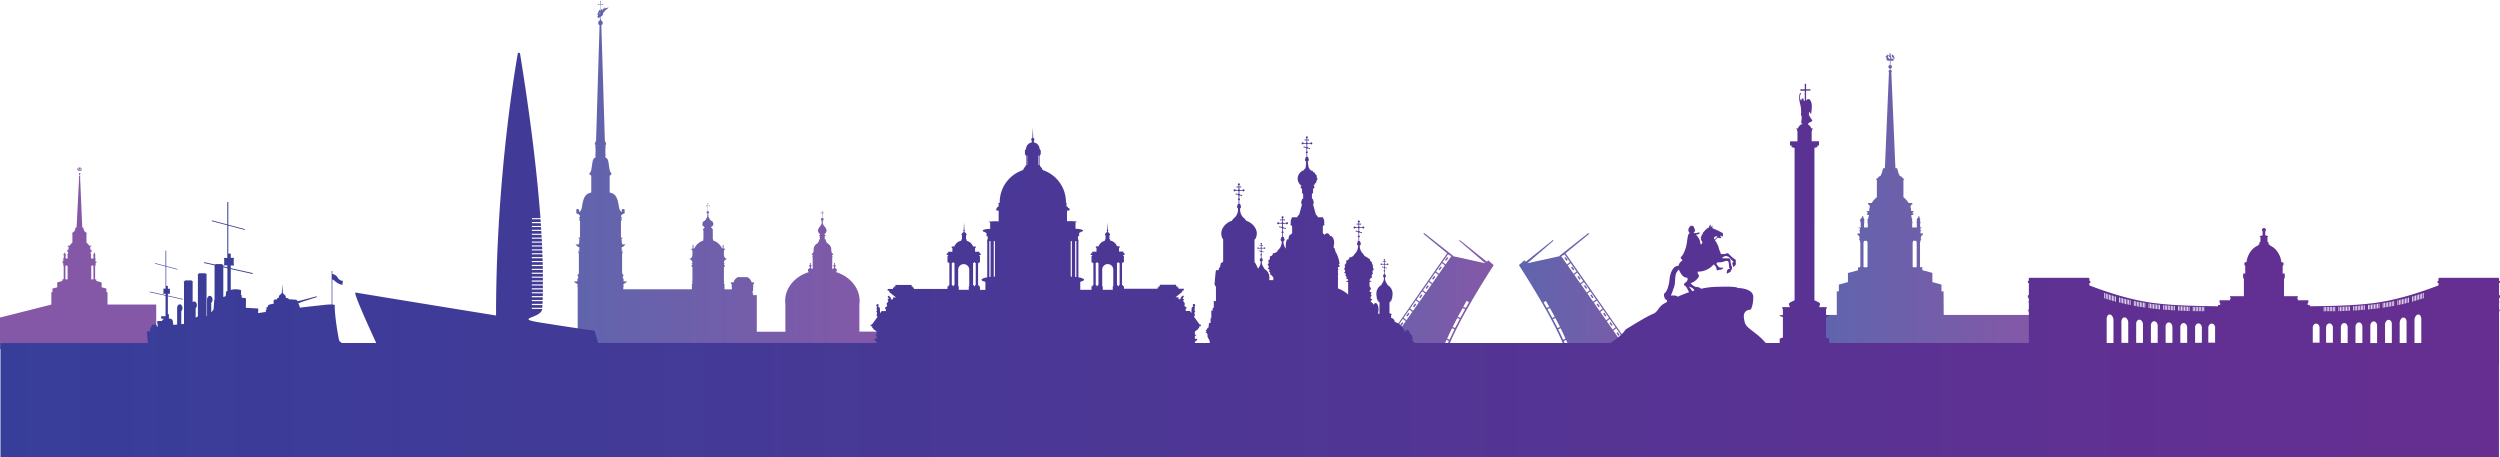 <svg data-name="Layer 1" xmlns="http://www.w3.org/2000/svg" xmlns:xlink="http://www.w3.org/1999/xlink" width="1923.16" height="351.93">
  <defs>
    <linearGradient id="a" x1="436.28" y1="135.39" x2="684.54" y2="135.39" gradientUnits="userSpaceOnUse">
      <stop offset="0" stop-color="#373e99"/>
      <stop offset="1" stop-color="#662e91"/>
    </linearGradient>
    <linearGradient id="b" x1="1401.62" y1="196.11" x2="1566.34" y2="196.11" xlink:href="#a"/>
    <linearGradient id="c" x1="1025.88" y1="226.1" x2="1149.08" y2="226.1" xlink:href="#a"/>
    <linearGradient id="d" x1="1111.57" y1="199.23" x2="1114.11" y2="199.23" gradientTransform="rotate(54.15 1112.864 199.249)" xlink:href="#a"/>
    <linearGradient id="e" x1="1106.55" y1="206.43" x2="1109.1" y2="206.43" gradientTransform="rotate(54.2 1107.85 206.452)" xlink:href="#a"/>
    <linearGradient id="f" x1="1101.61" y1="213.7" x2="1104.15" y2="213.7" xlink:href="#a"/>
    <linearGradient id="g" x1="1096.62" y1="220.8" x2="1099.16" y2="220.8" xlink:href="#a"/>
    <linearGradient id="h" x1="1091.71" y1="227.95" x2="1094.26" y2="227.95" gradientTransform="rotate(54.18 1092.957 227.926)" xlink:href="#a"/>
    <linearGradient id="i" x1="1086.89" y1="234.87" x2="1089.43" y2="234.87" gradientTransform="rotate(53.8 1090.063 239.758)" xlink:href="#a"/>
    <linearGradient id="j" x1="1081.81" y1="242.05" x2="1084.36" y2="242.05" gradientTransform="rotate(54.21 1083.058 242.037)" xlink:href="#a"/>
    <linearGradient id="k" x1="1077.04" y1="249.2" x2="1079.58" y2="249.2" gradientTransform="rotate(54.14 1078.378 249.26)" xlink:href="#a"/>
    <linearGradient id="l" x1="1071.62" y1="256.85" x2="1074.16" y2="256.85" gradientTransform="rotate(54.15 1072.91 256.87)" xlink:href="#a"/>
    <linearGradient id="m" x1="1168.5" y1="226.1" x2="1284" y2="226.1" xlink:href="#a"/>
    <linearGradient id="n" x1="1203.47" y1="199.23" x2="1206.01" y2="199.23" gradientTransform="rotate(35.76 1204.723 199.226)" xlink:href="#a"/>
    <linearGradient id="o" x1="1208.48" y1="206.43" x2="1211.03" y2="206.43" gradientTransform="rotate(35.81 1209.85 206.481)" xlink:href="#a"/>
    <linearGradient id="p" x1="1213.43" y1="213.7" x2="1215.98" y2="213.7" gradientTransform="rotate(35.84 1214.755 213.727)" xlink:href="#a"/>
    <linearGradient id="q" x1="1218.42" y1="220.8" x2="1220.97" y2="220.8" xlink:href="#a"/>
    <linearGradient id="r" x1="1223.33" y1="227.95" x2="1225.87" y2="227.95" gradientTransform="rotate(35.79 1224.575 227.932)" xlink:href="#a"/>
    <linearGradient id="s" x1="1228.15" y1="234.87" x2="1230.69" y2="234.87" gradientTransform="rotate(35.77 1229.48 234.911)" xlink:href="#a"/>
    <linearGradient id="t" x1="1233.22" y1="242.05" x2="1235.77" y2="242.05" gradientTransform="rotate(35.8 1234.461 242.027)" xlink:href="#a"/>
    <linearGradient id="u" x1="1238" y1="249.2" x2="1240.54" y2="249.2" gradientTransform="rotate(35.77 1239.336 249.232)" xlink:href="#a"/>
    <linearGradient id="v" x1="1243.42" y1="256.85" x2="1245.96" y2="256.85" gradientTransform="rotate(35.79 1244.83 256.925)" xlink:href="#a"/>
    <linearGradient id="w" y1="198.42" x2="120.17" y2="198.42" xlink:href="#a"/>
    <linearGradient id="x" x1=".36" y1="196.26" x2="1923.16" y2="196.26" xlink:href="#a"/>
  </defs>
  <path d="M661.09 234.18a21.7 21.7 0 0 0 .18-2.69c0-10.23-7.61-18.94-18.26-22.22V209h.25a.42.42 0 0 0 .42-.42v-1.35a.42.42 0 0 0-.42-.42H643a.94.94 0 0 0-.62-.68v-.49a.87.87 0 0 0 .23-.6 1.52 1.52 0 0 0 0-.21.7.7 0 0 0 .26-.53.77.77 0 0 0-.67-.71v-.39a.42.42 0 0 0 .21-.36.39.39 0 0 0-.25-.37.17.17 0 0 0-.34 0 .4.4 0 0 0-.25.37.42.42 0 0 0 .21.36v.39a.77.77 0 0 0-.67.71.7.7 0 0 0 .26.53.76.76 0 0 0 0 .21.87.87 0 0 0 .23.6v.49a.94.94 0 0 0-.62.68h-.79V198a.47.47 0 0 0 .33-.44.46.46 0 0 0-.33-.43v-.93c.42 0 .36-.2.55-.37.52-.12.3-.72-.33-.87s-.62-1-.93-1.37c.31 0 .23-.63-.09-.62a5.34 5.34 0 0 0-2.22-5.39 4.29 4.29 0 0 1-1.92-2.51c.24-.9-.83-1.21-.83-1.21v-2a.75.75 0 0 0 .33-.53c.27 0 .46-.14.46-.26s-.26-.24-.6-.27a1 1 0 0 0-.34-.29V180a2.66 2.66 0 0 0 1.48-2.58.36.36 0 0 0 0-.66c-.35-1.58-1.88-2.91-2.46-4a5.05 5.05 0 0 1-.38-1.92c.18-.06.3-.15.3-.26s-.13-.21-.31-.27v-.61a1 1 0 0 0 .69-1 1 1 0 0 0-.92-1v-3.45a.43.43 0 0 0 .27-.27h.36a.27.27 0 0 0 .22.15.28.28 0 0 0 .27-.28.27.27 0 0 0-.27-.27.26.26 0 0 0-.22.14h-.36a.43.43 0 0 0-.27-.27v-.86a.26.26 0 0 0 .14-.22.28.28 0 0 0-.55 0 .26.26 0 0 0 .14.22v.86a.41.41 0 0 0-.26.27h-.37a.26.26 0 0 0-.22-.14.27.27 0 0 0-.27.27.28.28 0 0 0 .27.28.27.27 0 0 0 .22-.15h.37a.41.41 0 0 0 .26.27v3.45a1 1 0 0 0-.91 1 1 1 0 0 0 .68 1v.61c-.18.06-.31.16-.31.27s.13.2.3.26a4.87 4.87 0 0 1-.38 1.92c-.58 1.11-2.1 2.44-2.46 4a.36.36 0 0 0 0 .66 2.66 2.66 0 0 0 1.48 2.58v.52a1 1 0 0 0-.24.22c-.34 0-.59.14-.59.27s.19.22.46.26a.72.72 0 0 0 .22.46V184a1 1 0 0 0-.52.76H630v.6a4.23 4.23 0 0 1-1.8 2.21 5.35 5.35 0 0 0-2.22 5.39c-.32 0-.4.6-.09.62-.31.36-.29 1.21-.92 1.37s-.86.75-.34.87c.19.17.13.32.55.37v.93a.45.45 0 0 0 0 .87v8.83h-.79a1 1 0 0 0-.62-.68v-.49a.87.87 0 0 0 .23-.6 1.52 1.52 0 0 0 0-.21.7.7 0 0 0 .26-.53.77.77 0 0 0-.67-.71v-.39a.42.42 0 0 0 .21-.36.39.39 0 0 0-.25-.37.17.17 0 0 0-.16-.17.18.18 0 0 0-.17.17.39.39 0 0 0-.25.37.42.42 0 0 0 .21.36v.39a.77.77 0 0 0-.67.71.7.7 0 0 0 .26.53.78.78 0 0 0 0 .21.86.86 0 0 0 .24.6v.49a.94.94 0 0 0-.62.68H622a.42.42 0 0 0-.42.42v1.35a.42.42 0 0 0 .42.42h.25v.29c-10.65 3.28-18.26 12-18.26 22.22a21.25 21.25 0 0 0 .18 2.67v21h-22v-28.14h-2.7a10.36 10.36 0 0 1-.53-3.3h.4v-3.32h.25V220h-.25v-.38h.16v-1.13l.3-.14v-.18h.3v-1h-1.92a6 6 0 0 0-3.38-4h-7.08a6 6 0 0 0-3.38 4h-2.14v1h.31v.18l.3.14v1.13h.19v.38h-.25v.4h.25v2.15h-5.69v-4.06l-.43-.48v-1.28l.43-.23v-.3h-.43v-10.75l.66-.66v-1H557v-1c.06 0 .48.1.45-.26s-.64-.28-.64-.28l.1-.92s.25-.07.25-.29.1-.79.57-.89.48-.5.56-.76h.71V199h-.18a3.48 3.48 0 0 1-1.14-.76c-.89-.73-.89-3.43-.79-4.61a7.46 7.46 0 0 1 .22-1.55h.82l-.41-.8s-.34-.07-1-.17v-.34a.26.26 0 0 0 .13-.22.28.28 0 0 0-.17-.24v-.39a.44.44 0 0 0 .31-.41.39.39 0 0 0-.17-.32.53.53 0 0 0-.27-.5v-.16a.28.28 0 0 0 .12-.24c0-.15-.09-.28-.21-.28s-.21.13-.21.28a.28.28 0 0 0 .12.24v.16a.51.51 0 0 0-.26.5.41.41 0 0 0-.17.32.45.45 0 0 0 .31.41v.39a.28.28 0 0 0-.17.24.26.26 0 0 0 .13.22v.23l-.65-.1a11.58 11.58 0 0 0-6.83-5.95v-1.1h-.2v-6.91c.25-.08.34-.27-.11-.36a1.83 1.83 0 0 0-.88-1.22s-.53-.16-.13-.67a.76.76 0 0 0 .21-.46.28.28 0 0 0 .23-.26.29.29 0 0 0 .2.09.28.28 0 0 0 .28-.29.15.15 0 0 0 0-.09l.06-.05h.07a.29.29 0 0 0 .29-.29.36.36 0 0 0-.07-.17.14.14 0 0 1 0-.06.28.28 0 0 0 .24-.27.26.26 0 0 0-.17-.23.29.29 0 0 0 .29-.29.28.28 0 0 0-.26-.27.26.26 0 0 0 .16-.23.28.28 0 0 0-.27-.28.26.26 0 0 0 .14-.22.29.29 0 0 0-.29-.29.27.27 0 0 0 .08-.19.29.29 0 0 0-.29-.29h-.08c-.03 0 0-.06 0-.1a.29.29 0 0 0-.28-.28.18.18 0 0 0-.1 0 1.45 1.45 0 0 0-.79-.44 3.49 3.49 0 0 0-1-1.09 1.77 1.77 0 0 0-.7-1.38 4.55 4.55 0 0 1-.21-1.83.52.52 0 0 0-.23-.53v-.56a.91.91 0 0 0 .73-.88.92.92 0 0 0-.58-.86.41.41 0 0 0-.27-.39v-3.75h.68a.31.31 0 0 0 .28.25.32.32 0 1 0 0-.63.31.31 0 0 0-.28.24h-.68v-1.54a.3.3 0 0 0 .22-.28.31.31 0 1 0-.62 0 .3.3 0 0 0 .22.28v1.54h-.68a.31.31 0 0 0-.28-.24.32.32 0 1 0 0 .63.31.31 0 0 0 .28-.25h.68v3.75a.41.41 0 0 0-.27.39.92.92 0 0 0-.58.86.91.91 0 0 0 .73.88v.66a.52.52 0 0 0-.23.53 4.55 4.55 0 0 1-.22 1.83 1.8 1.8 0 0 0-.69 1.38 3.62 3.62 0 0 0-1 1.09 1.44 1.44 0 0 0-.78.44h-.1a.29.29 0 0 0-.28.28v.1c0 .04-.05 0-.08 0a.29.29 0 0 0-.29.29.27.27 0 0 0 .08.19.29.29 0 0 0-.28.29.27.27 0 0 0 .13.22.29.29 0 0 0-.27.28.26.26 0 0 1-.09.5.29.29 0 0 0 .28.29.25.25 0 0 0-.17.23.28.28 0 0 0 .24.27v.06a.28.28 0 0 0-.07.17.29.29 0 0 0 .29.29h.07l.06.05a.15.15 0 0 0 0 .09.28.28 0 0 0 .28.29.29.29 0 0 0 .2-.09.29.29 0 0 0 .23.26.79.79 0 0 0 .22.46c.4.51-.13.67-.13.67a1.83 1.83 0 0 0-.88 1.22c-.53.1-.32.34 0 .4a1 1 0 0 0 .31.24v6.63H541v1.1a11.58 11.58 0 0 0-6.83 5.95l-.76.12v-.28a.27.27 0 0 0 .12-.22.28.28 0 0 0-.17-.24v-.39a.44.44 0 0 0 .31-.41.39.39 0 0 0-.17-.32.51.51 0 0 0-.27-.5v-.16a.27.27 0 0 0 .12-.24c0-.15-.09-.28-.21-.28s-.21.13-.21.28a.28.28 0 0 0 .13.24v.16a.49.49 0 0 0-.27.5.41.41 0 0 0-.17.32.45.45 0 0 0 .31.41v.39a.28.28 0 0 0-.17.24.26.26 0 0 0 .13.22v.36l-.86.15-.41.8h.82a7.73 7.73 0 0 1 .23 1.55c.09 1.18.09 3.88-.8 4.61a3.67 3.67 0 0 1-1.13.76h-.18v.38h.66c.08.26.11.67.56.76s.57.67.57.89.25.29.25.29l.1.92s-.6-.1-.64.28.4.28.46.26v1H532v1l.67.66v10.78h-.43v.3l.43.23V218l-.43.48v4.06h-52.73v-2.07l.4-.21v-.23h.09v-.2h-.48v-1.14l1-.72v-.17h.78v-.4l.6-.17v-.41h.27v-.37h-2.47v-2.11h-.56v-1.93l.73-.67v-.19h-.73v-1h-.58v-15.83h.38v-1.06h.31v-.19h-1v-1h.68v-.27h-.68V190h1l.26-.6h.59l.44-.95h.42V188h-2.4v-1l-.3-.25v-2h-.11v-.84l.58-.63v-.17h.21v-.29h-1.26v-12.89l.32-.1v-.17h.17v-1h.16v-.34h-.41l.25-.51v-.06h.16v-.33h.2v-.31h-.72c0-.32 0-1.44.23-1.68a1.28 1.28 0 0 1 .57-.32l.16-.34s.66-.06.83-.34c0 0 .31-.09.34-.31.62 0 .9.05.66-.52s-.16-.61-.16-.61a.54.54 0 0 0 0-.61c.33-.58 0-.84 0-.84s.18-.7-.71-.75-1.69.52-1.44 1.1.22.87-.24 1c-.44-.21-1.34-.9-1.8-3.19-.61-3.08-1.13-9.25-5-10.86-.7-.29-1.47-.56-2.25-.8v-12.79c.1 0 .17 0 .18-.05a2.05 2.05 0 0 1 .47-.62s.28.18.51-.41c.65-.24.24-.76-.51-1.71s-1-4-1.61-7.76c-.48-2.85-1.77-3.42-2.35-3.53v-1.48a.4.4 0 0 0 0-.79v-5.5a.4.4 0 0 0 0-.79v-.75c1.11-1.16.35-1.86.06-2.59a1.37 1.37 0 0 0-.43-.66l-2.73-89.18a1.91 1.91 0 0 0 1.08-1.76 1.88 1.88 0 0 0-1.19-1.79.64.64 0 0 0 .07-.27.6.6 0 0 0-.45-.58v-2.25a2.6 2.6 0 0 0 1.44-1 4.94 4.94 0 0 0 .46-1.91c.28.15.37-.15.3-.41.09.06.19 0 .21-.22.12 0 .21 0 .26-.2.13.06.21 0 .23-.24.18.06.16-.11.13-.32.06 0 .16 0 .1-.24.17 0 .14-.12 0-.38a.65.65 0 0 0 .77-.12.4.4 0 0 0 .34-.24.46.46 0 0 0 .37-.34.31.31 0 0 0 .3-.28.7.7 0 0 0 .44-.41.47.47 0 0 0 .38-.39c.41-.24.21-.38.08-.36s-.9.32-1.27.42-1.69.4-1.69.4a1.86 1.86 0 0 1 0-.25c0-.1.05 0 .08-.13s0-.17 0-.24-.05-.09-.05-.09l-.1-.08s.09-.13.07-.21-.09.09-.19.21-.06.24-.08.28a5.74 5.74 0 0 0-.11.58 5 5 0 0 0-.61.18c-.52.18-.27.45-.13.56s-.08.46-.28.61-.27.2-.3.12.07-.14.15-.19.1-.1.09-.15 0-.08 0-.14.08-.07-.12-.23a.35.35 0 0 0-.41-.31c-.28 0-.3.16-.39.25s-.1.24-.15.32a.31.31 0 0 0-.05.16.42.42 0 0 0-.09.27c0 .06.09.24.09.24a.74.74 0 0 1-.19.08s-.12-.1-.17-.17v-.58c.08 0 .05-.09 0-.11V3.6h1.4a.22.22 0 1 0 .44 0 .21.21 0 0 0 .14-.19.21.21 0 0 0-.14-.18.21.21 0 0 0-.18-.2v-.7.7a.2.2 0 0 0-.19.2v.05h-1.42V1.35a.22.22 0 0 0 0-.44.2.2 0 0 0-.15-.12l-.04-.79v.81a.2.2 0 0 0-.15.12.22.22 0 0 0 0 .44v1.85h-1.37v-.05a.21.21 0 0 0-.19-.2v-.7.7a.2.2 0 0 0-.18.2.19.19 0 0 0-.14.18.2.2 0 0 0 .14.19.22.22 0 0 0 .22.23.22.22 0 0 0 .22-.23h1.35v3.94h-.13c-.84.23-1.2 1.36-1.42 1.93a8.12 8.12 0 0 1-.79 1.74c-.27.35 0 .39.13.26a1.18 1.18 0 0 0 .58-.36c.12 0 .2 0 .32-.21.13 0 .27-.2.37-.37s.22-.14.32-.42c.17-.05.28-.26.3-.25h.32v.29l-.63.3a4.77 4.77 0 0 0-.8.63c-.42.33-.37 1.24-.37 1.24s-.42 0-.39.59.71.62.71.62a.31.31 0 0 1-.11.17.26.26 0 0 0-.18.36c.07.16.3 0 .36-.16s.18-.3.18-.3l.1.13a1.07 1.07 0 0 0 .78.14c.07-.07 0-.33-.18-.49s.15-.31.44-.44V15a.62.62 0 0 0-.4.57.64.64 0 0 0 .07.27 1.88 1.88 0 0 0-1.19 1.79 1.9 1.9 0 0 0 1.07 1.76l-2.72 89.18a1.32 1.32 0 0 0-.43.66c-.29.73-1 1.43.06 2.59v.75a.4.4 0 0 0 0 .79v5.5a.4.4 0 0 0 0 .79v1.48c-.58.11-1.87.68-2.35 3.53-.62 3.73-.85 6.8-1.61 7.76s-1.16 1.47-.51 1.71c.23.59.51.41.51.41a2.05 2.05 0 0 1 .47.62s.08 0 .18.05v12.84c-.79.24-1.56.51-2.26.8-3.89 1.61-4.41 7.78-5 10.86-.45 2.29-1.35 3-1.79 3.19-.47-.17-.47-.53-.24-1s-.54-1.14-1.44-1.1-.72.75-.72.75-.28.26.05.84a.56.56 0 0 0 0 .61s.08 0-.16.61 0 .54.65.52c0 .22.34.31.34.31.18.28.84.34.84.34l.16.34a1.28 1.28 0 0 1 .57.32c.28.24.25 1.36.23 1.68h-.73v.31h.21v.33h.16v.06l.25.51h-.41v.34h.16v1h.16v.17l.33.1v12.86h-1.26v.29h.21v.17l.58.63v.84h-.11v2l-.31.25v1h-2.4v.46h.42l.45.95h.59l.26.6h1v2.23h-.68v.27h.68v1h-1v.19h.31v1.06h.37v15.84h-.58v1H444v.19l.72.67v1.93h-.55v2.11h-2.47v.37h.3v.41l.6.17v.4h.78v.17l1 .72v1.14h-.47v.2h.08v.23l.39.21v34.6h-8.06v15.67h248.22v-15.66h-23.45zm-183.28-65.85h-.17v-.57h.21zM462.07 9.87h.06-.06zM446 167.76h.21v.57H446z" fill-rule="evenodd" opacity=".8" fill="url(#a)"/>
  <path d="M1495.11 224.15h-1.6v-5.24l-7-1.89v-7.09l-7.74-2.1v-2.27h-1.53v-.19h-.24v-19.14h.26v-1h.2v-.75h.42v-.81h-.42v-.45h.26v-1.32l1.15-1.22v-.15h.38v-1h-1.91v-1.75h.54v-.56h-.54v-1.73h1V175H1477c.37-.6.09-.92.09-.92v-1.15a5.47 5.47 0 0 1 .24-1.68c.25-.77-.16-.53-.2-.86s-.13-1.14-.13-1.14.29-.74 0-1.15-.4-.33-.4-.57.16-1.23-.54-1.23-.41 1.23-.41 1.23c-.94 0-.57.61-1 1.14s.12 1.6-.14 1.72 0 1.15 0 1.15v.66a7.18 7.18 0 0 1 0 1.59 1.86 1.86 0 0 0 .23 1.21h-3.88c.37-.6.08-.92.08-.92v-1.15a5.27 5.27 0 0 1 .25-1.68c.25-.77-.17-.53-.2-.86s-.13-1.14-.13-1.14.29-.74 0-1.15-.41-.33-.41-.57a2.27 2.27 0 0 0-.09-1v-1.17h1.19v-.25h.37v-.82h-.58v-.8a.77.77 0 0 1 .7-.39v-.71l-1.9-.08a9.36 9.36 0 0 0-.51-3.25 3.36 3.36 0 0 1 1-1.82h.47v-1.1h-2.86a19.47 19.47 0 0 0-4-4.5v-13.35c.31 0 .8-.15.61-.48a1.59 1.59 0 0 0-1-.6l-1.21-1.42a8.91 8.91 0 0 0-1.32-.41c-.13-1.59-.72-1.55-.72-1.55a33.52 33.52 0 0 0-.93-3.28 1 1 0 0 0-.63-1.18h-.94l-.16-3-3-70.71a1.23 1.23 0 0 0-.69-2v-.83a1.45 1.45 0 0 0 0-2.85v-3.25h2.41v-.42a.31.31 0 0 1-.21-.42c.09-.34.61-.25.61-.25s.5-1 .62-1.35c.25-.07.06-.19-.15-.23s0 .21 0 .21l-.12.26h-.28l-.16-1.48s-.69-.59-.72-.63-.13-.35-.06-.44.12-.15-.11-.14-.14.09-.06.15 0 .2 0 .2a1.16 1.16 0 0 1-.44 0c-.31 0-.3.07-.2.16s-.1.13-.1.13-.85-1-1-1.18a.29.29 0 0 1 0-.41c.09-.11 0-.2-.22-.14s0 .25 0 .25a.26.26 0 0 1 0 .18c0 .06-.11 0-.42 0s-.44.05-.27.25c-.32.26.27.2.27.2l-.62.79h-.94c-.19 0-.07-.37 0-.53s0-.15-.15-.14-.07.15 0 .18a.18.18 0 0 1 0 .21c-.06.07-.4 0-.53 0s-.22.06-.06.21a.16.16 0 0 0-.1.22h.54l-.36.37h-.28c-.28 0 0 .14 0 .19a4.51 4.51 0 0 0-.25.43h-.59v1l1.27.88s.12.08 0 .17-.44-.17-.44-.17a.21.21 0 0 0-.15-.24c-.19 0-.25.52.31.7a.76.76 0 0 1 .52.77h2V50a1.46 1.46 0 0 0 0 2.85v.84a1.24 1.24 0 0 0-1 1.21 1.27 1.27 0 0 0 .29.78l-3 70.71-.16 3h-.94a1 1 0 0 0-.63 1.18 33.52 33.52 0 0 0-.93 3.28s-.58 0-.72 1.55a8.91 8.91 0 0 0-1.32.41l-1.2 1.42a1.6 1.6 0 0 0-1 .6c-.19.33.3.44.61.48v13.35a19.47 19.47 0 0 0-4 4.5h-2.85v1.1h.46a3.3 3.3 0 0 1 1 1.83 9.29 9.29 0 0 0-.51 3.24l-1.91.08v.71a.81.81 0 0 1 .73.41v.78h-.58v.82h.36v.25h1.19v.93c-.48.16-.35 1-.35 1.2s-.13.16-.41.57a4.23 4.23 0 0 0-.41 1.43 1.9 1.9 0 0 1 .28.86c0 .33-.45.09-.2.86a5.47 5.47 0 0 1 .24 1.68v1.15s-.28.32.08.92h-3.11c.37-.6.09-.92.09-.92v-1.15a5.27 5.27 0 0 1 .25-1.68c.25-.77-.16-.53-.2-.86a1.9 1.9 0 0 1 .28-.86 4.23 4.23 0 0 0-.41-1.43c-.28-.41-.41-.33-.41-.57s.17-1.23-.53-1.23-.41 1.23-.41 1.23c-.94 0-1.31 1.43-1.72 2s.86.78.6.9 0 1.15 0 1.15v.66a6.79 6.79 0 0 1 0 1.59 1.92 1.92 0 0 0 .24 1.21h-1.85v.52h1v1.73h-.54v.56h.54v1.75h-1.91v1h.37v.15l1.16 1.23v1.33h.26v.45h-.42v.81h.42v.75h.2v1h.26v19.14h-.26v.19h-1.53v2.27l-7.74 2.1v7l-7 1.89v5.24h-1.6v18.13h-11.23v109.2h164.72V242.28h-71.23zm-44.76-179.69v-.66h.47a1.77 1.77 0 0 0 .33.66 3.9 3.9 0 0 1 .49.87zm6.28-.36a2.19 2.19 0 0 0-.21.76c.06.17.61.09.61.09v.19h-.82c-.54 0-.4.14-.4.14h-.69l-.57-1.2 1 .05zm-2.44-2.31s.15-.08.29.12a7.51 7.51 0 0 0 .84.75s.27.34.15.46 0 .79 0 .79-.62 0-.78-.26.15-1.1.15-1.1a3.48 3.48 0 0 1-.57 0c-.27-.11-.08-.76-.08-.76zm-1.49 2.63s-.09 0-.35-.37.71-1.42.74-1.42l.68-.89s.16.09.16.13a8.34 8.34 0 0 0-.74 1.51c-.13.54.87.67.87.67v1.22a6.8 6.8 0 0 1-.9-.06zm21.73 161h-.27v.19h-2.56v-.19h-.26v-19.19h.26v-1h2.56v1h.27zm-40.9-19.14h.27v-1h2.55v1h.27v19.14h-.27v.19h-2.55v-.19h-.27z" fill-rule="evenodd" opacity=".8" fill="url(#b)"/>
  <path d="M1143.84 201.4l-21-16.81-.26.66 20 17.27-25-5.5.19-.28-22-17.37-.92.39 18.37 15.08-48.22 69.29h-39.15v8.7h86.39c5.49-21.08 36.81-68.89 36.81-68.89l-4.32-3.76zM1117 252.5l1.88.79c-1.38 2.78-2.66 5.48-3.79 8l-1.84-.79c1.07-2.5 2.34-5.22 3.75-8zm.47-1c1.12-2.25 2.31-4.54 3.54-6.85l1.9.8c-1.23 2.31-2.43 4.61-3.56 6.86zm4-7.79q1.8-3.36 3.68-6.71l1.92.81c-1.25 2.22-2.49 4.47-3.7 6.71zm-7.59-48.05l2.57 1.38-4.4 6.31-2.29-1.77zm-4.68 6.71l2.29 1.77-4.53 6.49-2.28-1.76zm-5.07 7.29l2.27 1.77-4.51 6.46-2.27-1.76zm-5.06 7.26l2.27 1.76-4.42 6.33-2.26-1.76zm-5 7.13l2.26 1.75-4.36 6.25-2.26-1.75zm-4.91 7l2.26 1.75-4.41 6.31-2.25-1.75zm-5 7.11l2.26 1.74-4.44 6.37-2.25-1.74zm-5 7.16l2.25 1.75-4.45 6.38-2.25-1.74zm-5 7.19l2.24 1.74-4.67 6.68-2.23-1.73zm-5.22 7.48l2.24 1.73-1.62 2.33h-1.09l.57-.79-.93-.67-1 1.46h-.94zm43 8.92l-2-.2c.71-2.22 1.65-4.67 2.75-7.26l1.84.77c-.92 2.45-1.81 4.7-2.53 6.78zm15.59-32.06l-1.92-.82q1.3-2.33 2.61-4.59l1.8 1q-1.18 2.28-2.43 4.49z" fill-rule="evenodd" opacity=".8" fill="url(#c)"/>
  <path transform="rotate(-54.15 1112.865 199.22)" opacity=".8" fill="url(#d)" d="M1111.46 198.66h2.76v1.15h-2.76z"/>
  <path transform="rotate(-54.2 1107.847 206.425)" opacity=".8" fill="url(#e)" d="M1106.45 205.86h2.76v1.15h-2.76z"/>
  <path fill-rule="evenodd" opacity=".8" fill="url(#f)" d="M1104.15 212.92l-.93-.67-1.61 2.24.93.67 1.61-2.24z"/>
  <path fill-rule="evenodd" opacity=".8" fill="url(#g)" d="M1099.16 220.02l-.93-.67-1.61 2.24.93.67 1.61-2.24z"/>
  <path transform="rotate(-54.18 1092.954 227.959)" opacity=".8" fill="url(#h)" d="M1091.6 227.37h2.76v1.15h-2.76z"/>
  <path transform="rotate(-54.14 1088.243 234.848)" opacity=".8" fill="url(#i)" d="M1086.78 234.3h2.76v1.15h-2.76z"/>
  <path transform="rotate(-54.21 1083.055 242.068)" opacity=".8" fill="url(#j)" d="M1081.71 241.48h2.76v1.15h-2.76z"/>
  <path transform="rotate(-54.14 1078.392 249.174)" opacity=".8" fill="url(#k)" d="M1076.93 248.62h2.76v1.15h-2.76z"/>
  <path transform="rotate(-54.15 1072.92 256.847)" opacity=".8" fill="url(#l)" d="M1071.51 256.28h2.76v1.15h-2.76z"/>
  <path d="M1204.28 194.84l18.37-15.08-.92-.39-22 17.37.2.28-25 5.5 20-17.27-.26-.66-21 16.81-.91-1.22-4.33 3.76s31.32 47.81 36.81 68.89H1284v-8.7h-31.45zm47.09 69.29h-.93l-1-1.46-.94.67.57.79h-1.09l-1.62-2.33 2.24-1.73zm-3.38-4.85l-2.23 1.73-4.67-6.68 2.24-1.74zm-5.21-7.49l-2.24 1.74-4.46-6.38 2.25-1.75zm-5-7.18l-2.24 1.74-4.45-6.37 2.26-1.74zm-5-7.17l-2.25 1.75-4.4-6.31 2.26-1.75zm-5-7.1l-2.26 1.75-4.36-6.25 2.27-1.75zm-4.91-7.05l-2.26 1.76-4.42-6.33 2.27-1.76zm-5-7.12l-2.27 1.76-4.51-6.46 2.27-1.77zm-5.06-7.26l-2.28 1.76-4.53-6.49 2.29-1.77zm-7.36-5.52l-4.41-6.31 2.57-1.38 4.12 5.92zm-8.93 41.3c1.23 2.31 2.42 4.6 3.54 6.85l-1.88.81c-1.13-2.25-2.33-4.55-3.56-6.86zm-2.4-.13c-1.2-2.24-2.45-4.49-3.7-6.71l1.92-.81q1.88 3.35 3.68 6.71zm6.41 7.94c1.37 2.78 2.64 5.48 3.75 8.05l-1.84.79a165.88 165.88 0 0 0-3.79-8zm-11.32-21q1.31 2.26 2.61 4.59l-1.91.82q-1.26-2.2-2.5-4.37zm16.37 37.5c-.72-2.07-1.61-4.33-2.63-6.69l1.84-.78c1.1 2.6 2 5.05 2.75 7.27z" fill-rule="evenodd" opacity=".8" fill="url(#m)"/>
  <path transform="rotate(-35.76 1204.72 199.239)" opacity=".8" fill="url(#n)" d="M1204.17 197.85h1.15v2.76h-1.15z"/>
  <path transform="rotate(-35.81 1209.864 206.41)" opacity=".8" fill="url(#o)" d="M1209.18 205.05h1.15v2.76h-1.15z"/>
  <path transform="rotate(-35.84 1214.753 213.701)" opacity=".8" fill="url(#p)" d="M1214.13 212.32h1.15v2.76h-1.15z"/>
  <path fill-rule="evenodd" opacity=".8" fill="url(#q)" d="M1220.04 222.26l.93-.67-1.62-2.24-.93.67 1.62 2.24z"/>
  <path transform="rotate(-35.79 1224.564 227.951)" opacity=".8" fill="url(#r)" d="M1224.02 226.57h1.15v2.76h-1.15z"/>
  <path transform="rotate(-35.77 1229.489 234.869)" opacity=".8" fill="url(#s)" d="M1228.84 233.49h1.15v2.76h-1.15z"/>
  <path transform="rotate(-35.8 1234.46 242.059)" opacity=".8" fill="url(#t)" d="M1233.92 240.67h1.15v2.76h-1.15z"/>
  <path transform="rotate(-35.77 1239.342 249.185)" opacity=".8" fill="url(#u)" d="M1238.7 247.82h1.15v2.76h-1.15z"/>
  <path transform="rotate(-35.79 1244.854 256.835)" opacity=".8" fill="url(#v)" d="M1244.12 255.48h1.15v2.76h-1.15z"/>
  <path d="M82.71 224.73h-.84V222l-3.67-1v-3.73l-4.07-1.1V215h-.81v-.1h-.14v-10.11h.14v-.52h.11v-.39h.22v-.43h-.22v-.23h.13v-.71l.61-.64v-.08h.2v-.53h-1v-.92h.28v-.29h-.28v-.92h.54v-.27h-.7c.19-.31 0-.48 0-.48v-.6a2.82 2.82 0 0 1 .13-.89c.13-.41-.09-.28-.11-.45s-.06-.6-.06-.6.15-.39 0-.61-.22-.17-.22-.3.09-.64-.28-.64-.21.64-.21.64c-.5 0-.3.33-.52.61s.06.84-.08.9 0 .6 0 .6v.35a2.94 2.94 0 0 1 0 .84.94.94 0 0 0 .13.63H70c.19-.31 0-.48 0-.48v-.6a2.82 2.82 0 0 1 .13-.89c.13-.41-.09-.28-.11-.45l-.07-.6s.16-.39 0-.61-.21-.17-.21-.3a1.38 1.38 0 0 0 0-.47v-.65h.62v-.13h.2v-.43h-.31v-.41a.44.44 0 0 1 .37-.21v-.38h-1a5 5 0 0 0-.27-1.71 1.78 1.78 0 0 1 .53-.95h.25V189h-1.5a10.45 10.45 0 0 0-2.11-2.37v-7c.16 0 .42-.08.32-.25a.88.88 0 0 0-.53-.32l-.63-.74a4.18 4.18 0 0 0-.69-.22c-.07-.84-.38-.82-.38-.82a17.72 17.72 0 0 0-.49-1.72.54.54 0 0 0-.33-.62h-.5l-.08-1.58-1.61-37.22a.64.64 0 0 0 .15-.41.67.67 0 0 0-.51-.64v-.45a.74.74 0 0 0 .61-.73.76.76 0 0 0-.61-.74v-1.74h1.27v-.22a.16.16 0 0 1-.11-.22c0-.18.32-.13.32-.13s.26-.55.33-.72 0-.09-.08-.12 0 .11 0 .11l-.06.14h-.15l-.08-.78s-.37-.31-.38-.33a.34.34 0 0 1 0-.23c0-.05.07-.08 0-.08s-.07 0 0 .09 0 .1 0 .1a.51.51 0 0 1-.23 0c-.16 0-.15 0-.1.08s0 .07 0 .07-.45-.53-.51-.62a.17.17 0 0 1 0-.22c0-.06 0-.11-.11-.07s0 .13 0 .13v.09c0 .03-.06 0-.22 0s-.23 0-.14.13c-.18.13.14.1.14.1l-.33.42h-.5c-.1 0 0-.2 0-.28s0-.08-.08-.08 0 .09 0 .1a.09.09 0 0 1 0 .11h-.28c-.07 0-.11 0 0 .11a.09.09 0 0 0 0 .12h.28l-.19.19h-.15c-.15 0 0 .07 0 .1l-.13.23h-.31v.5l.67.46s.06 0 0 .1-.23-.1-.23-.1a.11.11 0 0 0-.08-.12c-.1 0-.13.27.17.37a.4.4 0 0 1 .27.4h1v1.74a.76.76 0 0 0-.61.74.75.75 0 0 0 .61.73v.45a.67.67 0 0 0-.51.64.64.64 0 0 0 .15.41L59 173.33l-.08 1.58h-.5a.54.54 0 0 0-.33.62 17 17 0 0 0-.48 1.72s-.31 0-.39.82a4.18 4.18 0 0 0-.69.22l-.63.74a.88.88 0 0 0-.53.32c-.1.17.16.23.32.25v7a10.14 10.14 0 0 0-2.1 2.37h-1.5v.58h.24a1.71 1.71 0 0 1 .53.95 5 5 0 0 0-.27 1.71h-1v.38a.45.45 0 0 1 .38.23v.39h-.3v.43h.19v.13h.62v.52c-.23.09-.18.49-.18.6s-.07.09-.22.3a2.29 2.29 0 0 0-.21.76 1 1 0 0 1 .14.45c0 .17-.23 0-.1.45a2.82 2.82 0 0 1 .13.89v.6s-.15.17 0 .48h-1.62c.2-.31 0-.48 0-.48v-.6a2.64 2.64 0 0 1 .14-.89c.12-.41-.09-.28-.11-.45a1 1 0 0 1 .15-.45 2.39 2.39 0 0 0-.22-.76c-.15-.21-.21-.17-.21-.3s.08-.64-.28-.64-.22.64-.22.64c-.5 0-.69.76-.9 1s.45.41.31.47 0 .6 0 .6v.35a4 4 0 0 1 0 .84 1 1 0 0 0 .12.63h-1v.27h.55v.92h-.29v.29h.29v.92h-1v.53H48v.08l.61.65v.7h.13v.23h-.22v.43h.22v.39h.1v.52H49v10.06h-.14v.1H48v1.2l-4 1.18V221l-3.67 1v2.76h-.84v9.53L0 244.26v24.28h120.17v-34.28H82.71zm-23.53-94.49v-.35h.25a.88.88 0 0 0 .17.35 2.33 2.33 0 0 1 .26.46zM52 214.85h-.14v.1h-1.39v-.1h-.14v-10.06h.14v-.52h1.35v.53H52zm10.52-84.8s-.14.31-.11.4.32.05.32.05v.1h-.43c-.28 0-.21.08-.21.08h-.36l-.3-.64h.51zm-1.35.61a2.58 2.58 0 0 1-.48 0l-.24-.41-.18-.2c-.18-.2.37-.74.39-.74l.35-.47s.09 0 .09.06a4.2 4.2 0 0 0-.39.8c-.07.28.46.35.46.35zm.06-1.83s.08 0 .16.06a3.36 3.36 0 0 0 .44.4s.14.18.08.25 0 .41 0 .41-.33 0-.41-.14.08-.58.08-.58a2.38 2.38 0 0 1-.3 0c-.18-.05-.09-.4-.09-.4zm10.65 86h-.18v.1h-1.35v-.1h-.14v-10.04h.14v-.53h1.35v.52h.14z" fill-rule="evenodd" opacity=".8" fill="url(#w)"/>
  <path d="M1923.16 227.47V227h-.75v-9.33h.73v-1.45h-.34V216h-.39v-2h-.33v-.31h-45.91v.31h-.33v2h-.4v.26h-.32v1.45h.72v1.86c-16.8 6.38-33.52 11.54-50.42 13.65-16.11 2-32.36 2.14-48.55 2.39v-1.05h-1.68V233h.52v-2h-8.08v-1.27h-.63V229h.67v-1.13H1757v-13.69h.59v-3.74h-1.61v-6.13a.73.73 0 0 0 .64-.73v-1.1a.75.75 0 0 0-.74-.75h-.88c-.73-6-4.27-11-9-13v-.64h-.83v-.84a1.53 1.53 0 0 0-.9-1.39v-2.68a1.12 1.12 0 0 0-.17-.57c.38-.12.65-.32.65-.57s-.56-.66-1.25-.68v-.31h-.93v-3a1.49 1.49 0 0 0-1-2.62 1.51 1.51 0 0 0-1.51 1.5 1.53 1.53 0 0 0 .49 1.1v3.05h-.82v.3c-.73 0-1.32.31-1.32.69s.27.45.64.57a1.22 1.22 0 0 0-.16.57v2.68a1.53 1.53 0 0 0-.9 1.39v.84h-.72v.6c-4.79 1.91-8.38 6.9-9.11 13h-.88a.75.75 0 0 0-.74.75v1.1a.73.73 0 0 0 .64.73v6.13h-1.61v3.74h.58v13.69h-10.66V229h.67v.76h-.67V231h-8.08v2h.52v1.56h-1.68v1.05c-16.19-.25-32.44-.38-48.55-2.39-16.9-2.11-33.62-7.27-50.42-13.65v-1.86h.72v-1.45h-.33V216h-.39v-2h-.33v-.31H1561v.31h-.33v2h-.4v.26h-.27v1.45h.73V227h-.75v.45h.34v.29h-.34V229h.38v.45l.37.31v2h-.26v1l.26.27v5.23h-.75v.46h.38v.65l.37.32v24.18h-153.5v-3.35l-2.51-.89v-15.7l1.82-.6v-.25h.69v-.61h-2.51v-5h.53v-1.19h-5.66V235h.44v-1.87h-.61v-.41l-3.64-1.74V113.77l2.3-.69v-1.2h1.21v-3.2h-5.63v-8h.27v-1.2h.51v-.76h-1.16a5 5 0 0 0-2.43-3 2.12 2.12 0 0 1 1.37-1.6 4.33 4.33 0 0 0 2-1.36s-1.81-2.71-2.2-3.42a10.24 10.24 0 0 1-.67-1.81s.38.48.38-.42a1.5 1.5 0 0 1 .39-1.2l1 2.07a31.44 31.44 0 0 0 .64-6.84c-.19-2.78-1.22-5-2.68-4.94a2 2 0 0 0-1.74 1.52v-8h3.39v-1.04h-3.39v-4.23h-1v4.23h-3.36v1.13h3.36v7.82l-.81-.2s.26-1.48-.9-1.68-.68 1.46-.94 1.52-1.13-.84-1-2.2a10.25 10.25 0 0 0 .06-1.93s.71-.91.68-1.17a1.87 1.87 0 0 0-.33-.64s-1 1.22-.88 1.6a13.91 13.91 0 0 0 0 4.47c.51 2.61.69 3.07.89 4a24.05 24.05 0 0 1 .43 4.42c0 1.36-.25 2.68 0 2.75s.55 1.45.39 2.71-.33 3.29-.33 3.29a.77.77 0 0 0 .71.52.55.55 0 0 1 .45.21 5.15 5.15 0 0 0-3.66 3.48h-1.16v.76h.51v1.2h.27v8H1377v3.2h1.21v1.2l2.3.69V231l-3.64 1.74v.41h-.61V235h.44v1.25h-5.7v1.19h.53v5h-2.51v.61h.69v.25l1.82.6v15.7l-2.51.89v3.35h-10.69a51.14 51.14 0 0 0-6.55-6.38c-8.26-6.52-9.46-6.52-10.25-13s5.19-6.26 5.19-6.26 2-2.8 2-9.72-11.84-6.92-11.84-6.92-.14-1.46-14.65-.93a59.1 59.1 0 0 0-13.59 1.5 6.12 6.12 0 0 0-1.79-1.06 6.84 6.84 0 0 0-2.42-.33s-.83-.4-1.86-1a7.86 7.86 0 0 1-2-2 7.8 7.8 0 0 0 2.1-.8 13.79 13.79 0 0 0 3.1-2.56c.87-.89 1.7-2.31.79-3.19a2.38 2.38 0 0 1-.48-2.27 14.12 14.12 0 0 0 6.24-1.18 16.77 16.77 0 0 0 6.05-4.39 6.39 6.39 0 0 1 .81.92 4.2 4.2 0 0 1 1.27 2.43c0 1.13.74 1.61 1.33 1.13s.76-.11 2-.37a3.53 3.53 0 0 0 2.05-1.59 12.35 12.35 0 0 1-3-.09c-.83-.26-2.53-2.8-2.53-2.8l.87-1.16s1.64 0 2.86-.1 2.38-.81 4-1 1.68.84 1.83 1.73.22 2.69.42 3.43.66 1.16-.15 1.07-1.34.31-1.71 1.86.09 1.92.81 1.35 2-.79 2-1.07a4.71 4.71 0 0 1 .67-1.44 3.26 3.26 0 0 0 .37-2.43 13.05 13.05 0 0 1-1.06-4.67c0-2-1.34-1.88-2.36-1.81s-4.42-.16-4.42-.16a12.16 12.16 0 0 1 2.34-1.48 4.17 4.17 0 0 1 3.47.83 22.13 22.13 0 0 0 2.86 3c.53.29.4.72-.06.9s-.39.3-.37 1.13a8.29 8.29 0 0 0 1 2.56s.61-.81 1.35-1.62.06-1.85.26-3.14-1.11-1.57-1.57-1.84a49.21 49.21 0 0 1-3.73-3.51c-1.12-1.12-1.82-.42-2.49-.11a16.41 16.41 0 0 1-3.74.11 7 7 0 0 0-.65-2.06 14.81 14.81 0 0 1-1.14-3.45 19 19 0 0 0-2.72-5.11l2.43-2.19c.13.72 2.22.63 2.38.41s-.18-.87-.75-1.26.16-.46.66-.24.92.61 1.18.41a1.21 1.21 0 0 0 .22-1.18c-.11-.48.11-.43 0-1.11s-1.27-.9-1.27-.9a32.89 32.89 0 0 0-3.65-1.85c-1.61-.66-3.14-1.38-3.14-1.38v-.89c0-.9-.35-1.4-.37-1.12s-.35 1.44-.92 1a11.46 11.46 0 0 0-.22-1.9 3.29 3.29 0 0 1-.54.78c-.35.38-.33.46-.68 1.73-1.36.35-2.86 1.94-4.19 3.49s-.31 1.16-.31 1.16-.63.68-.92.94a.73.73 0 0 0-.08.92c-.51.28-.79 1.46-.79 1.46a1.27 1.27 0 0 0 .42.35 4 4 0 0 0-.27 1.95l.4-1a3.13 3.13 0 0 0 .15.81c.15.5.85 1.44.63 1.61a13.17 13.17 0 0 0-1 1.38 2 2 0 0 1-.59-.9 13.71 13.71 0 0 0-.77-3.18 16.73 16.73 0 0 0-2.68-3.67s2.31 0 2.79-.83-.35-.75-.65-.75a20.25 20.25 0 0 1-2.51.51c-1 0-1.25-.37-1.25-.37s0-.44.11-.44.37-.11.72-.63 0-.94-.13-1.56c.13-.28-.07-.45-.48-1.15a1.72 1.72 0 0 0-1.51-1.53 2.16 2.16 0 0 0-2.34 1.79c-.65.2-.63 1.66-.3 2.58 0 .67.22.26.86 1.36-1.35.55-1.42 1.58-2.22 7.19s-3.15 9.94-4.26 10.81-.08 1.66 1 2.92a6.3 6.3 0 0 0-3.24 4.19c-4.26-.24-6.47 5.92-6.87 10.5s-2.05 9.32-3.47 10.27-.63 3.31 0 4.42a1.9 1.9 0 0 0 1.5 1.1v1.51l-1.73.94c-5.19 2.79-4.92 6.78-9.32 8.38s-20.77 11.85-20.77 11.85a21.56 21.56 0 0 1-2.92 3.59 56.84 56.84 0 0 1-8.88 6.78h-151.4c.56-.18.88-.39.88-.63s-.62-.61-1.62-.83a10.36 10.36 0 0 0-.24-3.87 2.46 2.46 0 0 0-1.57-1.56c-.28-1.81-1.16-3.14-2.21-3.14-.74 0-1.39.66-1.81 1.67a11.13 11.13 0 0 0-7.77-7.82 3.28 3.28 0 0 0-2.82-3.09v-2.46c.31-.11.5-.26.5-.44s-.71-.59-1.58-.59h-.17v-8.68h.71v-1h.81v-1.32h.41v-.69h.43v-.31h-.46a8.23 8.23 0 0 0 .46-3 7.47 7.47 0 0 0-3.76-6.75 8.76 8.76 0 0 0-1.09-1.83 7.92 7.92 0 0 1-1-3.95 1.13 1.13 0 0 0 .74-1.06 1.11 1.11 0 0 0-.46-.89.37.37 0 0 0 .17-.27c0-.22-.29-.4-.66-.44v-2a.56.56 0 0 0 .36-.53.58.58 0 0 0-.36-.53v-1.53a.72.72 0 0 0 .24-.19l.8.23a.3.3 0 0 0 .26.18.32.32 0 0 0 .33-.32.31.31 0 0 0-.5-.26l-.78-.22a.58.58 0 0 0-.35-.48v-1.45a.62.62 0 0 0 .32-.32h1.43a.58.58 0 1 0 0-.43h-1.43a.57.57 0 0 0-.32-.31v-1.18h.51a.31.31 0 0 0 .24.12.33.33 0 0 0 0-.66.31.31 0 0 0-.24.12h-.51v-.75a.58.58 0 0 0 .36-.53.58.58 0 0 0-1.15 0 .58.58 0 0 0 .36.53v.75h-.51a.31.31 0 0 0-.24-.12.33.33 0 0 0 0 .66.31.31 0 0 0 .24-.12h.51v1.18a.53.53 0 0 0-.31.31h-1.33a.58.58 0 1 0 0 .43h1.33a.57.57 0 0 0 .31.32v1.41a.6.6 0 0 0-.23.19l-.8-.23a.3.3 0 0 0-.27-.2.33.33 0 0 0 0 .66.3.3 0 0 0 .15-.07l.8.23a.58.58 0 0 0 .35.48v1.53a.58.58 0 0 0-.36.53.56.56 0 0 0 .36.53v2c-.32.07-.55.23-.55.43a.37.37 0 0 0 .17.27 1.11 1.11 0 0 0-.46.89 1.13 1.13 0 0 0 .74 1.06 7.92 7.92 0 0 1-1 3.95 8.76 8.76 0 0 0-1.09 1.83 7.49 7.49 0 0 0-3.76 6.75v.05a8.16 8.16 0 0 0 .46 3h-.46v.31h.42v.69h.42v1.32h.81v1h.71v9a8.36 8.36 0 0 0-1.23-.24 9 9 0 0 0 .52-3.11c0-2.72-1-4.93-2.27-4.93-.61 0-1.16.53-1.56 1.36a4.14 4.14 0 0 0-.35-.67 3.17 3.17 0 0 0-1.89-1.59l.23-.84s.39-.13.86-.87c.34-.54-.56-.64-1.09-.65v-1.74a1.11 1.11 0 0 0 .66-.39c.59-.58-.51-.85-.51-.85l.23-1.24a.72.72 0 0 0 .27-.66c-.08-.39-1.35-.35-1.35-.35v-1.16a2 2 0 0 0 .85-1.55 4 4 0 0 0-1-1.71v-3.32c.93-.15 1.48-.33 1.48-.52s-.55-.37-1.48-.52v-.58a8 8 0 0 0 .93-1.34l1-.54-.34-1a8 8 0 0 0 .29-1.31l.75-.39-.42-1.47a9.18 9.18 0 0 0 .3-1.36l.82-.59-.71-1.35c0-.29 0-.59-.07-.89s-.1-.42-.15-.63l.38-.57-.7-.54a7.46 7.46 0 0 0-.27-.71l.12-.91-.82-.46a11.36 11.36 0 0 0-.85-1.19l-.07-1-1-.16a10 10 0 0 0-3-1.9 12.3 12.3 0 0 0-2-2.62 9.06 9.06 0 0 1-1.76-5.44 1.55 1.55 0 0 0 .26-2.63.47.47 0 0 0 .21-.35c0-.3-.39-.54-.9-.59v-2.74a.78.78 0 0 0 0-1.45v-2.05a.8.8 0 0 0 .32-.26l1.06.3a.43.43 0 0 0 .4.26.45.45 0 0 0 0-.89.4.4 0 0 0-.26.1l-1-.3a.77.77 0 0 0-.47-.66v-1.92a.81.81 0 0 0 .43-.44h2a.76.76 0 0 0 .72.49.78.78 0 1 0-.72-1.07h-2a.82.82 0 0 0-.43-.43v-1.6h.69a.45.45 0 1 0 0-.58h-.69v-1a.8.8 0 0 0 .49-.72.78.78 0 1 0-1.56 0 .77.77 0 0 0 .49.72v1h-.69a.48.48 0 0 0-.34-.16.45.45 0 0 0 0 .9.48.48 0 0 0 .34-.16h.69v1.6a.81.81 0 0 0-.44.43h-1.81a.78.78 0 1 0-.72 1.07.76.76 0 0 0 .72-.49h1.81a.79.79 0 0 0 .44.44v1.92a.85.85 0 0 0-.33.26l-1-.3a.46.46 0 0 0-.42-.28.45.45 0 0 0 0 .89.41.41 0 0 0 .25-.08l1.06.31a.78.78 0 0 0 .48.65v2.09a.78.78 0 0 0 0 1.45v2.75c-.44.09-.76.31-.76.58a.47.47 0 0 0 .21.35 1.57 1.57 0 0 0 .26 2.63 9.06 9.06 0 0 1-1.76 5.44 12.3 12.3 0 0 0-2 2.62 8.74 8.74 0 0 0-1.68.87l-1.4.12-.08 1.05a10.69 10.69 0 0 0-.91 1l-1.4.36.21 1.42a9 9 0 0 0-.6 1.37l-.94.57.54.81c0 .16-.09.32-.12.5s-.07.66-.08 1l-.78.82.85.66c0 .4.11.79.19 1.15l-.79 1.22 1.25.61c0 .27 0 .53.06.79l-.42.71.69.46a8.78 8.78 0 0 0 .43 1.11c-.2.38-.41.81-.35.81s.54.14 1 .27c.13.19.26.37.4.55v.67c-.93.15-1.47.33-1.47.52s.54.37 1.47.52v9.6a24.48 24.48 0 0 0-7.83-4.66v-7.16h.31v-.57h-.31v-3h.31v-.56h-.31v-3.07h.31V207h-.31v-1.58h1.1v-1h.21V204h-.68v-.75a2.18 2.18 0 0 0 .54-.26c0-2.71-2-8.29-2.94-9a28.14 28.14 0 0 0-.92-3.17l-.55-.09v-1.67a8.61 8.61 0 0 0 .3-2.28c0-2.9-1.28-5.25-2.84-5.25a1.26 1.26 0 0 0-.28.05c-.52-1.28-1.34-2.13-2.28-2.13a2.31 2.31 0 0 0-1.82 1.25v-.09l-1.47-1.16v-5.2l.74-1.14h.73l-.43-.57s.2-3.15-.3-3.84a3.41 3.41 0 0 1-.55-1.59h-4.06a2.14 2.14 0 0 0-1.32-1.75c-.42-1.1-1.48-5.07-2.3-8.2l.44-.84v-1.21h.19v-.31h-.58a2.44 2.44 0 0 0 .05-.48c0-.84-.44-1.52-1-1.52v-3.62l.87-.73v-3.28l.95-.49v-.86h.27v-.27h-.27v-.14l-.56-.57a3 3 0 0 0 1.08-1.75 1.46 1.46 0 0 0 1-1.94 1.83 1.83 0 0 0 .27-2.88c.19-.89.13-1.86-1.13-2.24-.11-1.16-.57-1.46-1.38-1.46-.35-1.07-.86-1.37-1.75-1.29-.22-.54-.43-.62-.84-.57 0-.51-.24-.64-.45-.64 0-.65-.3-.73-.42-.81a25.44 25.44 0 0 1-.8-5.13 1.54 1.54 0 0 0 .19-2.58.49.49 0 0 0 .21-.35c0-.3-.39-.54-.9-.6v-2.74a.77.77 0 0 0 0-1.44v-2.09a.82.82 0 0 0 .32-.26l1.06.3a.45.45 0 0 0 .85-.18.44.44 0 0 0-.71-.36l-1-.3a.8.8 0 0 0-.48-.65V111a.76.76 0 0 0 .43-.43h2a.78.78 0 1 0 0-.58h-2a.76.76 0 0 0-.43-.43v-1.6h.69a.45.45 0 1 0 .33-.74.42.42 0 0 0-.33.16h-.69v-1a.78.78 0 1 0-.58 0v1h-.69a.42.42 0 0 0-.33-.16.45.45 0 1 0 .33.74h.69v1.6a.76.76 0 0 0-.43.43h-1.82a.76.76 0 0 0-.72-.49.78.78 0 0 0 0 1.56.76.76 0 0 0 .72-.49h1.82a.76.76 0 0 0 .43.43v1.93a.74.74 0 0 0-.32.26l-1.05-.3a.43.43 0 0 0-.41-.28.45.45 0 1 0 0 .89.41.41 0 0 0 .24-.08l1.06.3a.78.78 0 0 0 .48.66v2.09a.77.77 0 0 0 0 1.44v2.76c-.44.08-.76.31-.76.58a.47.47 0 0 0 .22.35 1.54 1.54 0 0 0-.61 1.23 1.52 1.52 0 0 0 .87 1.39 33.92 33.92 0 0 1-.48 5.25 1.76 1.76 0 0 0-1.12 1.4 7.35 7.35 0 0 0-4.78 5.23 6.8 6.8 0 0 0 2.83 6.82l-.53.54v.14h-.27v.27h.27v.86l.94.49v3.28l.87.73v3.64h-.13c-.55 0-1 .68-1 1.52a1.86 1.86 0 0 0 .06.48h-.59v.31h.19v1.21l.53 1c-.81 3.1-1.84 6.95-2.25 8a2.14 2.14 0 0 0-1.32 1.75h-4.16a3.41 3.41 0 0 1-.55 1.59c-.5.69-.31 3.84-.31 3.84l-.43.57h.74l.73 1.14v5.2l-1.47 1.16c-.67 0-1.23 1.59-1.41 3.76a.73.73 0 0 0-.53-.36c-.81 0-1.47 2.35-1.47 5.25a18.61 18.61 0 0 0 .11 2c0-.05-.09-.1-.15-.15a9.15 9.15 0 0 1-1.76-5.45 1.55 1.55 0 0 0 .26-2.62.49.49 0 0 0 .21-.35c0-.3-.39-.54-.9-.6v-2.74a.77.77 0 0 0 0-1.44v-2.09a.82.82 0 0 0 .32-.26l1.06.3a.44.44 0 0 0 .4.26.45.45 0 1 0 0-.89.48.48 0 0 0-.26.09l-1-.3a.8.8 0 0 0-.48-.65v-1.93a.76.76 0 0 0 .43-.43h2a.78.78 0 1 0 0-.58h-2a.76.76 0 0 0-.43-.43v-1.61h.69a.42.42 0 0 0 .33.16.45.45 0 1 0 0-.89.42.42 0 0 0-.33.16h-.69v-1a.76.76 0 0 0 .49-.72.78.78 0 1 0-1.07.73v1h-.69a.42.42 0 0 0-.33-.16.45.45 0 1 0 0 .89.42.42 0 0 0 .33-.16h.69V171a.76.76 0 0 0-.43.43H984a.76.76 0 0 0-.72-.49.78.78 0 1 0 0 1.56.76.76 0 0 0 .72-.49h1.82a.76.76 0 0 0 .43.43v1.93a.74.74 0 0 0-.32.26l-1-.3a.42.42 0 0 0-.41-.28.45.45 0 1 0 0 .89.41.41 0 0 0 .24-.08l1.06.3a.78.78 0 0 0 .48.66V178a.77.77 0 0 0 0 1.44v2.76c-.44.08-.76.31-.76.58a.47.47 0 0 0 .22.35 1.55 1.55 0 0 0 .26 2.62 9.1 9.1 0 0 1-1.77 5.45 12.3 12.3 0 0 0-2 2.62 8.53 8.53 0 0 0-1.67.87l-1.41.11-.08 1.05a12.51 12.51 0 0 0-.91 1l-1.39.36.2 1.42a11.36 11.36 0 0 0-.6 1.36l-.93.58.53.8c0 .17-.08.33-.11.51a7.93 7.93 0 0 0-.09 1l-.78.82.85.65a9.14 9.14 0 0 0 .2 1.15l-.8 1.22 1.25.62a6.65 6.65 0 0 0 .07.78l-.43.71.7.47a6.94 6.94 0 0 0 .42 1.1c-.2.39-.41.82-.34.82s.53.13 1 .27a8.67 8.67 0 0 0 1.58 1.74v2.25h-3.15a10 10 0 0 0 .14-1.8 7.48 7.48 0 0 0-3.75-6.75 9.44 9.44 0 0 0-1.1-1.83 7.92 7.92 0 0 1-1-3.95 1.13 1.13 0 0 0 .74-1.06 1.08 1.08 0 0 0-.46-.89.37.37 0 0 0 .17-.27c0-.22-.29-.4-.66-.44v-2a.56.56 0 0 0 .36-.53.58.58 0 0 0-.36-.53v-1.53a.63.63 0 0 0 .24-.19l.8.23a.3.3 0 0 0 .27.18.32.32 0 0 0 .32-.32.32.32 0 0 0-.32-.33.36.36 0 0 0-.18.07l-.78-.22a.58.58 0 0 0-.35-.48v-1.41a.62.62 0 0 0 .32-.32h1.43a.58.58 0 1 0 0-.43h-1.43a.57.57 0 0 0-.32-.31v-1.18h.51a.31.31 0 0 0 .24.12.33.33 0 1 0 0-.66.31.31 0 0 0-.24.12h-.51v-.75a.58.58 0 0 0 .36-.53.58.58 0 1 0-.78.53v.75h-.52a.31.31 0 0 0-.24-.12.33.33 0 0 0 0 .66.31.31 0 0 0 .24-.12h.5v1.18a.54.54 0 0 0-.32.31h-1.38a.58.58 0 0 0-.53-.36.58.58 0 0 0 0 1.15.58.58 0 0 0 .53-.36h1.33a.59.59 0 0 0 .32.32v1.41a.57.57 0 0 0-.24.19l-.8-.23a.3.3 0 0 0-.27-.2.33.33 0 0 0 0 .66.33.33 0 0 0 .16-.07l.79.23a.57.57 0 0 0 .36.48v1.53a.57.57 0 0 0-.37.53.55.55 0 0 0 .37.53v2c-.33.07-.56.23-.56.43a.37.37 0 0 0 .17.27 1.11 1.11 0 0 0-.46.89 1.13 1.13 0 0 0 .74 1.06 7.92 7.92 0 0 1-1 3.95 9.26 9.26 0 0 0-1 1.65 22.23 22.23 0 0 1-1.24-2.6 8.23 8.23 0 0 0-1.55-2.47v-17.44a1.08 1.08 0 0 0 .33-.1c.75-.61 1.76-3.24 1.32-5.9-1.42-6.51-8-8.4-8-8.4a13 13 0 0 0-2.5-2.74 8.74 8.74 0 0 1-2.18-6.85 1.55 1.55 0 0 0 .66-1.27 1.53 1.53 0 0 0-.61-1.23.49.49 0 0 0 .21-.35c0-.3-.39-.54-.9-.6v-2.74a.77.77 0 0 0 0-1.44v-2.09a.82.82 0 0 0 .32-.26l1.06.3a.44.44 0 0 0 .4.26.45.45 0 1 0-.26-.8l-1-.3a.8.8 0 0 0-.48-.65v-1.93a.76.76 0 0 0 .43-.43h2a.78.78 0 1 0 0-.58h-2a.76.76 0 0 0-.43-.43v-1.61h.58a.42.42 0 0 0 .33.16.45.45 0 1 0 0-.89.42.42 0 0 0-.33.16h-.69v-1a.76.76 0 0 0 .49-.72.78.78 0 1 0-1.56 0 .76.76 0 0 0 .49.72v1h-.69a.42.42 0 0 0-.33-.16.45.45 0 1 0 0 .89.42.42 0 0 0 .33-.16h.69v1.61a.76.76 0 0 0-.43.43h-1.82a.76.76 0 0 0-.72-.49.78.78 0 1 0 0 1.56.76.76 0 0 0 .72-.49h1.82a.76.76 0 0 0 .43.43v1.93a.74.74 0 0 0-.32.26l-1-.3a.43.43 0 0 0-.41-.28.45.45 0 1 0 0 .89.49.49 0 0 0 .24-.08l1.06.3a.76.76 0 0 0 .48.65v2.1a.77.77 0 0 0 0 1.44v2.76c-.44.08-.76.31-.76.58a.47.47 0 0 0 .22.35 1.53 1.53 0 0 0-.61 1.23 1.56 1.56 0 0 0 .65 1.27 8.7 8.7 0 0 1-2.18 6.85 13.39 13.39 0 0 0-2.5 2.74s-6.61 1.89-8 8.4c-.45 2.66.56 5.29 1.32 5.9v17a.68.68 0 0 0-.43.63l-1.38.69-.59 3.24H938l-.64 2.12a8.71 8.71 0 0 1-1.94 0c-.46 1.81-1 9.83-1 9.83l-.25.74.45.93c0 .4.39.86.76 1.19v11.1h-1.65v5.17h-.83v2.11h-1.08v5.9h-.57v3.53l-1.21.31-.44 3.49h-.49l-.64 1v.54H928l-.59.89.83.1-.83 1.22.73.1.74 1.18V259l1.71 3.38v1.49h-11.4v-1.07l1.22-.57v-.63h.52v-.93h-1.74v-2.19l1-.45v-.51h-1V255l2.56-1.82v-.71h.76V251h1.23v-1.37h-.89l-4.43-6.09c.34-.19.77-.52.74-1a12.81 12.81 0 0 1-.31-2.27 2.59 2.59 0 0 1 .5-.51s.29-.31-.22-.59.08-1.72 0-2.25-.2-.85-.22-.93.93-1.21.25-1.83-1.8-.31-1.55.7.28 1.24.28 1.24-1-.53-1.23 1.35c-.14 1.3-.08 2.61-.12 3.42l-1.23-1.7h-3.21v-1.75h.64v-1.09h-.64v-.29l-1-.7a2.6 2.6 0 0 1 .2-1 1.46 1.46 0 0 0-.25-1.55 10.1 10.1 0 0 1-1-1.46 1.93 1.93 0 0 0 .65-.9c.2-.59-.87-.59-.87-.59a1.62 1.62 0 0 1 .17-.79c.19-.37 1-.51.45-1.35s-1.24.39-1.24.39a1 1 0 0 0-.67.43 7.11 7.11 0 0 0-.53 1.65h-1.42v-1.49h-2.29l5.16-4.16v-1h1.21v-1.41h-4.08v-1h-.93v-.88h-.92v-1.18h-12.53v1.18h-.85v.88h-.87v1h-25.9v-2h-.84v-.86h-.61v-17h.61v-.57h.84v-4.83h-.51v-.78h1.15v-.85h-.47v-.85h-.68v-.85h-3.26v-3h.52v-1.06h-2.07a6.82 6.82 0 0 0-5.27-4.41v-1h-.55v-3.15h.46v-1h-.36a1.46 1.46 0 0 0-1.26-1.25v-.88a.54.54 0 0 0 0-.94l-.31-5.87-.31 5.87a.54.54 0 0 0-.05.94v.88a1.46 1.46 0 0 0-1.26 1.25H850v1h.46v3.29h-.55v1.06a6.74 6.74 0 0 0-4.86 4.31h-2.07v1.06h.53v3h-3.27v.85h-.68v.85H839v.85h1.15v.78h-.5v4.83h.83v.57h.61v17h-.61v.86h-.83v2.74H831v-6.22c1.81-.41 2.93-1 2.93-1.57s-1.71-1.42-4.34-1.85v-28.47h.21v-.55h-.57v-2.63h.91v-2.5c.61-.14 1-.3 1-.48a.27.27 0 0 0-.12-.18c1.29-.26 2.1-.65 2.1-1.08 0-.76-2.56-1.38-5.78-1.42v-5c.68-.09 1.1-.21 1.1-.33 0-.3-2.33-.54-5.21-.54-.88 0-1.69 0-2.42.06V162h.78a1 1 0 1 0 0-1.93.79.79 0 0 0 0-.13 1.1 1.1 0 0 0-1.1-1.1h-.08v-2.15h.16V156H820v-.34a26 26 0 0 0-17.72-24.78v-.53h-.75v-1.17h-.37v-.27l-.58-.47v-.48H800v-1h-.29v-7.26h.35v-.7h.55v-3.67h-.55v-.63h-.35a5.18 5.18 0 0 0-4.38-5.11v-1.38a1.19 1.19 0 0 0 .4-.9 1.21 1.21 0 0 0-.89-1.16l-.36-7.93-.33 7.93a1.23 1.23 0 0 0-.88 1.16 1.19 1.19 0 0 0 .41.9v1.38a5.18 5.18 0 0 0-4.38 5.11h-.3v.63h-.55V119h.55v.7h.35v7.3H789v1h-.53v.48l-.58.47v.27h-.37v1.17h-.76v.53a26 26 0 0 0-17.71 24.78v.34h-1v.66h.16v2.15h-.09a1.09 1.09 0 0 0-1.09 1.1v.13a1 1 0 0 0 0 1.93h1.19v8.26c-.73 0-1.55-.06-2.43-.06-2.87 0-5.2.24-5.2.54 0 .12.42.24 1.1.33v5c-3.22 0-5.79.66-5.79 1.42 0 .43.82.82 2.11 1.08a.27.27 0 0 0-.12.18c0 .18.38.34 1 .48v2.5h.91v2.63h-.57v.55h.21v28.43c-2.64.43-4.34 1.1-4.34 1.85s1.12 1.16 2.93 1.57v6.22h-4.19v-2.74h-.83v-.86h-.62v-17h.62v-.57h.83v-4.83h-.51v-.78h1.15v-.85h-.47v-.85h-.68v-.85h-3.26v-3h.52v-1.06h-2.06a6.75 6.75 0 0 0-4.87-4.31v-1.06h-.54v-3.33h.45v-1h-.36a1.46 1.46 0 0 0-1.25-1.25v-.88a.56.56 0 0 0 .25-.46.55.55 0 0 0-.3-.48l-.31-5.87-.3 5.87a.53.53 0 0 0 0 .94v.88a1.44 1.44 0 0 0-1.25 1.25h-.37v1h.32v3.29h-.54v1a6.84 6.84 0 0 0-5.28 4.41h-2.07v1.06h.53v3h-3.26v.85h-.68v.85h-.48v.85h1.16v.78h-.51v4.83h.83v.57h.62v17h-.62v.86h-.83v2H703v-1h-.87v-.88h-.84v-1.18H688.8v1.18h-.93v.88h-.93v1h-4.08v1.41h1.21v1l5.16 4.16h-2.29v1.49h-1.42a6.71 6.71 0 0 0-.52-1.65 1 1 0 0 0-.68-.43s-.7-1.23-1.23-.39.25 1 .44 1.35a1.62 1.62 0 0 1 .17.79s-1.07 0-.87.59a1.93 1.93 0 0 0 .65.9 9.83 9.83 0 0 1-1 1.46 1.44 1.44 0 0 0-.26 1.55 2.6 2.6 0 0 1 .2 1l-1 .7v.29h-.65v1.09h.65v1.75h-3.21l-1.24 1.7c0-.81 0-2.12-.11-3.42-.2-1.88-1.24-1.35-1.24-1.35s0-.22.28-1.24-.87-1.32-1.55-.7.28 1.75.26 1.83a8.1 8.1 0 0 0-.23.93c-.11.53.48 2 0 2.25s-.22.59-.22.59a2.59 2.59 0 0 1 .5.51 11.92 11.92 0 0 1-.31 2.27c0 .44.41.77.74 1l-4.43 6.09h-.89V251H671v1.4h.76v.71l2.56 1.82v2.57h-1v.5l1 .45v2.19h-1.75v.93h.52v.63l1.23.57v1.06H460.15l-2.85-9.53c-3-.19-19.4-2.67-41.21-6.11s.57-3.25 1-10.54h-8v-.89h8.08c0-.67.08-1.38.12-2.11h-8.2v-.89h8.24c0-.68.06-1.39.09-2.11h-8.33v-.89h8.36c0-.68.05-1.39.07-2.11h-8.43v-.89h8.46c0-.69 0-1.39.05-2.11h-8.51v-.89h8.52v-2.11h-8.56v-.89h8.57v-2.11h-8.58v-.89h8.59v-2.11h-8.59v-.89h8.59v-2.11h-8.58v-.89h8.57v-2.11h-8.55v-.89h8.53v-2.11h-8.5v-.89h8.48c0-.7 0-1.4-.05-2.11h-8.43v-.89h8.41l-.06-2.11h-8.35v-.89h8.32l-.06-2.11h-8.26v-.89h8.22c0-.7-.05-1.4-.07-2.11h-8.15v-.89h8.11c0-.69-.06-1.41-.09-2.11h-8v-.89h8l-.09-2.11h-7.89v-.89h7.84c0-.71-.06-1.4-.1-2.11h-7.74v-.89h7.69c0-.7-.07-1.4-.11-2.11h-7.58v-.89h7.53c0-.69-.08-1.41-.12-2.11h-7.41v-.89h7.35c0-.7-.08-1.4-.13-2.11h-7.22v-.89h7.17c-.05-.7-.09-1.4-.14-2.11h-7v-.89h7c-.05-.7-.09-1.4-.14-2.11h-6.83v-.89h6.76c0-.7-.1-1.41-.15-2.11h-6.61v-.89h6.55c-2.3-31.1-6.92-72.51-15.68-126.44a.9.9 0 0 0-1.78 0c-3.63 20.85-16.7 102.61-16.7 201.37-50.73-8.17-108.07-17.63-108.07-17.63-2.58-1 14.86 36.54 15.91 38.79H263a5.41 5.41 0 0 0-.5-.35c-1-.75-1.22-.51-1.73-2.2s-3.71-20.47-3.19-26.66a12.22 12.22 0 0 0-1.92-.4V215c.31 0 .94.23 2.27 1.48a11.72 11.72 0 0 0 5.45 2.67l.4-3.16a4.39 4.39 0 0 1-3.95-2.39 6 6 0 0 0-4.17-2.85v-1.31a.43.43 0 0 0 .19-.35.45.45 0 0 0-.45-.45.45.45 0 0 0-.45.45.44.44 0 0 0 .18.35v24.76a42.91 42.91 0 0 0-6.15.45c-2.15.18-10.17 1.06-18.22 2l-.81-2.39-.45-1 1.73-.5-.06-.21 12.64-4-.18-.63-12.81 3.39v-.08l-1.92.55c-.12-.3-.23-.56-.3-.72-.27-.69-2.84-.59-2.84-.59a23 23 0 0 0-3.49-.2c-.17-.68-.83-1-2.37-1.12v-.09a3 3 0 0 0-1.88-2.9 1 1 0 0 0-.46-.79l-.4-7-.38 7a1.08 1.08 0 0 0-.48.81 3 3 0 0 0-1.88 2.9v.08h-.14a1.29 1.29 0 0 0-1.34 1.23h-1.26a1.51 1.51 0 0 0-1.13.59 10.63 10.63 0 0 0 0 2.7c-4.21.44-4.52 1.5-4.52 1.5v1a2.81 2.81 0 0 0-1.78 1.06l.92-.2v1l-.75.51.11 1.41c-3.52.52-5.95.92-5.95.92l.09-3.57-9.53-.52.1-7.23A13.83 13.83 0 0 0 186 229l-.14-2.16h-.52l.14-3.61a11.51 11.51 0 0 0-4.78-.66 10.62 10.62 0 0 0-3 .43l-.18.05V207l16.83 3.76.16-.69-17-3.79v-2.09h2.5v-.63h-.23V199h.23v-.62h-2.5v-3.27h-1.88v-21.6l12.58 3.35.17-.61-12.75-3.4v-17.39h-.79v17.18l-11.79-3.14-.16.61 11.95 3.18v25.11h-2.63v.6h.26v4.49h-.26v.63h2.63v1.49l-3.14-.7v-.51c.22-.06.38-.15.38-.26s-.41-.33-.92-.33h-.08v-.66h-5.43v.41l-8.54-1.91-.15.69 7.8 1.75s.11.18.29.24v26.27l-.25.08-.51 7.42-1.78 2.26V233a3.35 3.35 0 0 0 1-2.47c0-1.63-.95-2.95-2.12-2.95s-2.12 1.32-2.12 2.95v12.7h-.38v-31.76c.23-.06.38-.15.38-.26s-.41-.33-.91-.33h-.09v-.65h-5.42v.65c-.5 0-.91.15-.91.33s.12.18.3.25v32a4.06 4.06 0 0 0-1.73 1.06v-7.35a3.25 3.25 0 0 0 .93-2.39c0-1.58-.93-2.87-2.06-2.87a1.72 1.72 0 0 0-1.19.53v-15.5c.22-.06.38-.16.38-.27s-.41-.33-.92-.33h-.08v-.66h-5.42v.65c-.5 0-.91.15-.91.33s.12.19.3.25v32.24l-2.09.21v-10a3.25 3.25 0 0 0 .93-2.39c0-1.58-.93-2.87-2.06-2.87s-2.06 1.29-2.06 2.87v12.67l-3 .31v-1.35h-.42a2.35 2.35 0 0 0 .19-1 2.51 2.51 0 0 0-2.51-2.52h-.58v-3.4h-.81v-13.8l11.46 2.56.11-.47-11.57-2.58V226h1.7v-.43h-.15v-3h.15v-.43h-1.7v-2.23h-1.27v-14.8l8.56 2.29.11-.42-8.67-2.31v-11.85h-.54v11.7l-8-2.14-.11.42 8.14 2.17v17.09h-1.79v.43h.17v3h-.17v.51h1.79v1l-12.08-2.7-.1.47 12.18 2.72v15.76H124v1.93h3a2.51 2.51 0 0 0-2.38 1.74H121v2.52h.3v1.78l-.68.07a1.28 1.28 0 0 0 .06-.33 1.23 1.23 0 0 0-1.24-1.24h-1.76a1.23 1.23 0 0 0-1.24 1.24 1.22 1.22 0 0 0 .26.72l-1 .11-.24 3-2.46.21s.52 5.44.56 6.76a17.44 17.44 0 0 0 .25 2.13H.36v88.07h1922v-71.3h.05v-40.98l.37-.32v-.65h.38v-.46h-.75V233l.26-.27v-1h-.26v-2l.37-.31V229h.38v-1.27h-.34v-.29zM1319.39 182a1.87 1.87 0 0 1 1.83.09l-2.29 2.14-.07-.09a1.39 1.39 0 0 1 .53-2.14zm-17.61 39.55a4.41 4.41 0 0 1 1.65 1.94c-.57.16-1.13.34-1.68.51a7.71 7.71 0 0 0-.9-1.45c-.66-.78-1.69-2.14-1.69-2.14a24.75 24.75 0 0 1 2.62 1.12zm-11.26 6.77c-.62-1.4-5.25-.94-5.25-.94a22.37 22.37 0 0 0 1.58-3.91c.78-2.51 1.37-2.95 1.63-6.22s.24-5.77 1.1-7.36a9.52 9.52 0 0 1 2-2.56s0 .85 1.75 3.49 3.54 2.73 4.06 2.76 1 .74.85 1.52-1.37 2.41-1.53 2.25-.48 0-1.09.94.15 1.21 1.14 2c.75.66 2 3.29 2.55 4.48-3.2 1.12-6.16 2.34-8.77 3.52-.03.02-.02.02-.02.01zM171.78 205.66l3.14.7v17.55l-1 .32-.28 3.61-1.86.62zm1692 19.83l.61-.21v4.13l-.61.2zm-1.16.39l.58-.2v4.12l-.58.18zm-1.17.41l.58-.2v4.08l-.58.18zm-1.17.4l.58-.2v4l-.58.19zm-1.17.37l.58-.18v4l-.58.16zm-1.16.36l.58-.18v4l-.58.17zm-.57 18.43c.52-4.48 4.56-5.47 5.22-1.12v19.13h-5.22v-18zm-.61-18.06l.6-.19v4l-.6.18zm-1.16.35l.58-.18v3.93l-.58.18zm-3.16.9c.21 0 .4-.11.59-.17v3.88l-.59.14zm-1.17.32c.21-.05.4-.11.59-.17V233l-.59.15zm-1.16.31l.58-.16v3.82l-.58.15zm-1.17.31c.2 0 .39-.09.58-.15v3.8l-.58.14zm-1.17.27l.58-.13v3.78l-.58.12zm-1.17.28l.59-.14v3.76l-.59.13zm-.57 17.33c.53-4.19 4.57-5 5.23-.85v16.85H1846v-16zm-.6-17.06l.6-.13v3.74l-.6.12zm-1.15.29l.57-.14v3.71a5.78 5.78 0 0 1-.57.12zm-3.17.65l.59-.12v3.66l-.59.11zm-1.17.23l.59-.12v3.64c-.19 0-.38.08-.59.12zm-1.16.24l.58-.12v3.63c-.19 0-.38.06-.58.11zm-1.16.2l.57-.1v3.61l-.57.1zm-1.17.19l.57-.09v3.6l-.57.09zm-1.17.21l.59-.11v3.59c-.2 0-.39.06-.59.09zm-.57 16.52c.52-4 4.56-4.53 5.22-.61v15.14h-5.22v-14.53zm-.6-16.33l.59-.1v3.57l-.59.08zm-1.16.19l.58-.09v3.55l-.58.09zm-3.17.44l.6-.08v3.52l-.6.07zm-1.16.16l.59-.08v3.51l-.59.07zm-1.16.16l.57-.08v3.5l-.57.07zm-1.17.14l.58-.06v3.48l-.58.06zm-1.17.13l.58-.06v3.47l-.58.06zm-1.18.12l.59-.06v3.47l-.59.05zm4.66 15.57v14h-5.22v-13.59c.48-3.84 4.51-4.21 5.17-.41zm-5.82-15.43l.59-.07v3.46c-.2 0-.39 0-.59.06zm-1.17.12l.59-.06V238a5.61 5.61 0 0 1-.59.06zm-3.16.29h.58v3.42h-.58zm-1.17.1l.59-.05v3.42h-.59zm-1.16.1l.59-.05v3.41h-.59zm-1.17.09h.59v3.4h-.59zm-1.16.1h.58v3.39h-.58zm-1.17.07h.58v3.38h-.58zm4.65 15.35v13.16H1812V251c.54-3.78 4.56-4 5.23-.3zm-5.82-15.27h.58v3.38h-.58zm-1.17.07h.59v3.38h-.59zm-3.16.2h.59v3.3h-.59zm-1.17.05h.6v3.35h-.6zm-1.17.06h.6v3.35h-.6zm-1.15.05h.58v3.35h-.58zm-1.17.06h.57v3.34h-.57zm-1.17.05h.58v3.34h-.58zm4.66 15.23v12.66h-5.23v-12.5c.48-3.68 4.51-3.84 5.18-.16zm-5.88-15.2h.59v3.33h-.59zm-1.17 0h.59v3.33h-.59zm-3.16.1h.59v3.33h-.59zm-1.16 0h.58v3.33h-.58zm-1.17 0h.59v3.32h-.59zm-1.17 0h.59v3.32h-.59zm-1.16 0h.58v3.31h-.58zm-1.17 0h.58v3.32h-.58zm4.66 15.17v12.37h-5.23v-12.06c.53-3.65 4.56-3.75 5.23-.09zm-5.83-15.14h.58v3.32h-.58zm-1.2 0h.61v3.31h-.61zm-3.21 15.28v12.21h-5.22v-11.93c.53-3.63 4.55-3.69 5.22-.04zm-80.36 0v12.17h-5.22v-11.93c.67-3.65 4.69-3.59 5.24.04zm-9-15.33h.62v3.31h-.62zm-1.16 0h.58v3.31h-.58zm-1.17 0h.58v3.31h-.58zm-1.17 0h.58v3.32h-.58zm-1.17 0h.59v3.32h-.59zm-1.17 0h.59v3.31h-.59zm4.66 15.36v12.28h-5.22v-12.23c.62-3.66 4.64-3.56 5.17.09zm-5.82-15.4h.58v3.32h-.58zm-1.16 0h.57v3.33h-.57zm-3.17-.09h.59v3.33h-.59zm-1.17-.05h.59v3.34h-.59zm-1.16-.06h.58v3.34h-.58zm-1.17-.05h.58v3.34h-.58zm-1.17-.06h.58v3.35h-.58zm-1.17-.05h.59v3.35h-.59zm4.66 15.58v12.5h-5.23V251.2c.63-3.68 4.65-3.52 5.18.16zm-5.83-15.63h.59v3.36h-.59zm-1.15-.06h.58v3.36h-.58zm-3.17-.21h.59v3.38h-.59zm-1.17-.07h.59v3.37h-.59zm-1.16-.07h.58v3.39h-.58zm-1.17-.08h.58v3.39h-.58zm-1.16-.1h.57v3.4h-.57zm-1.18-.1l.59.05v3.4h-.59zm4.66 15.92v12.9h-5.22V250.7c.61-3.7 4.64-3.48 5.17.3zm-5.83-16l.6.05v3.41h-.6zm-1.15-.09h.58v3.42h-.58zm-3.17-.31l.59.06V238a5.9 5.9 0 0 1-.59-.06zm-1.17-.13l.59.07v3.45c-.2 0-.39-.05-.59-.06zm-1.15-.13l.57.06v3.46l-.57-.05zm-1.18-.12l.58.06v3.47l-.58-.06zm-1.17-.13l.59.06v3.48l-.59-.06zm-1.16-.16l.58.08v3.49l-.58-.07zm-.57 16c.67-3.8 4.69-3.43 5.22.41v13.54h-5.22v-14zm-.6-16.2l.59.08v3.5l-.59-.07zm-1.17-.16l.59.08v3.51l-.59-.07zm-3.16-.45l.58.09v3.55l-.58-.09zm-1.17-.2l.59.1v3.55l-.59-.08zm-1.17-.2l.59.11v3.57c-.2 0-.39-.07-.59-.09zm-1.15-.19l.57.09v3.6l-.57-.09zm-1.17-.2l.58.1V236l-.58-.1zm-1.17-.22l.58.12v3.62c-.2-.05-.39-.08-.58-.11zm-.57 16.63c.66-3.92 4.69-3.38 5.22.61v14.53h-5.22v-15.02zm-.6-16.87l.59.12v3.64c-.21 0-.4-.07-.59-.12zm-1.17-.23l.59.12v3.65l-.59-.11zm-3.16-.67l.58.14v3.69l-.58-.12zm-1.17-.28l.59.13v3.73l-.59-.12zm-1.16-.28l.58.14v3.75l-.58-.13zm-1.16-.27l.58.13V234l-.58-.12zm-1.17-.29c.19.06.38.1.58.15v3.79l-.58-.14zm-1.17-.32l.58.16v3.81l-.58-.15zm-.57 17.5c.66-4.11 4.7-3.34 5.22.85v16h-5.22V247zm-.6-17.82c.19.06.38.12.59.17v3.83l-.59-.15zm-1.17-.32l.59.17v3.85l-.59-.14zM1627 228l.57.18v3.93l-.57-.18zm-1.17-.36l.59.19v4l-.59-.18zm-1.17-.36l.59.18v4l-.59-.17zm-1.16-.36l.57.18v4l-.57-.16zm-1.17-.39l.58.2v4l-.58-.19zm-1.17-.4l.58.2v4.06l-.58-.18zm-1.17-.41l.58.2V230l-.58-.18zm-1.19-.4l.61.21v4.12l-.61-.2zm1.79 35.6v-16.19c.66-4.35 4.7-3.36 5.22 1.12v18h-5.22zM737.1 220.17v-13.31a4.29 4.29 0 0 1 8.49 0v13.31h-.34v2.74h-7.7v-2.74zm110.8 0v-13.31a4.29 4.29 0 0 1 8.5 0v13.31h-.4v2.74h-7.71v-2.74zm13.4-.86h-.62v.86h-.83v-.86h-.62v-17h.62v-.57h.83v.57h.62zm-18.41-17h.62v-.57h.83v.57h.66v17h-.62v.86h-.83v-.86h-.62zm-19.22 10.49v-27.31h.89v27.33zm-58.32-27.31v27.31h-.89v-27.31zM827.06 213v-27.51h.94v27.57zm-27.85-86h-.38v-7.3h.38zm-9.39-7.29h.38V127h-.38zm-28.77 65.79h.95V213l-.91.09zm-10.45 33.81h-.6v.86h-.83v-.86h-.62v-17h.62v-.57h.83v.57h.62zm-18.41-17h.62v-.57h.83v.57h.62v17h-.62v.86h-.83v-.86h-.62z" fill="url(#x)"/>
</svg>
